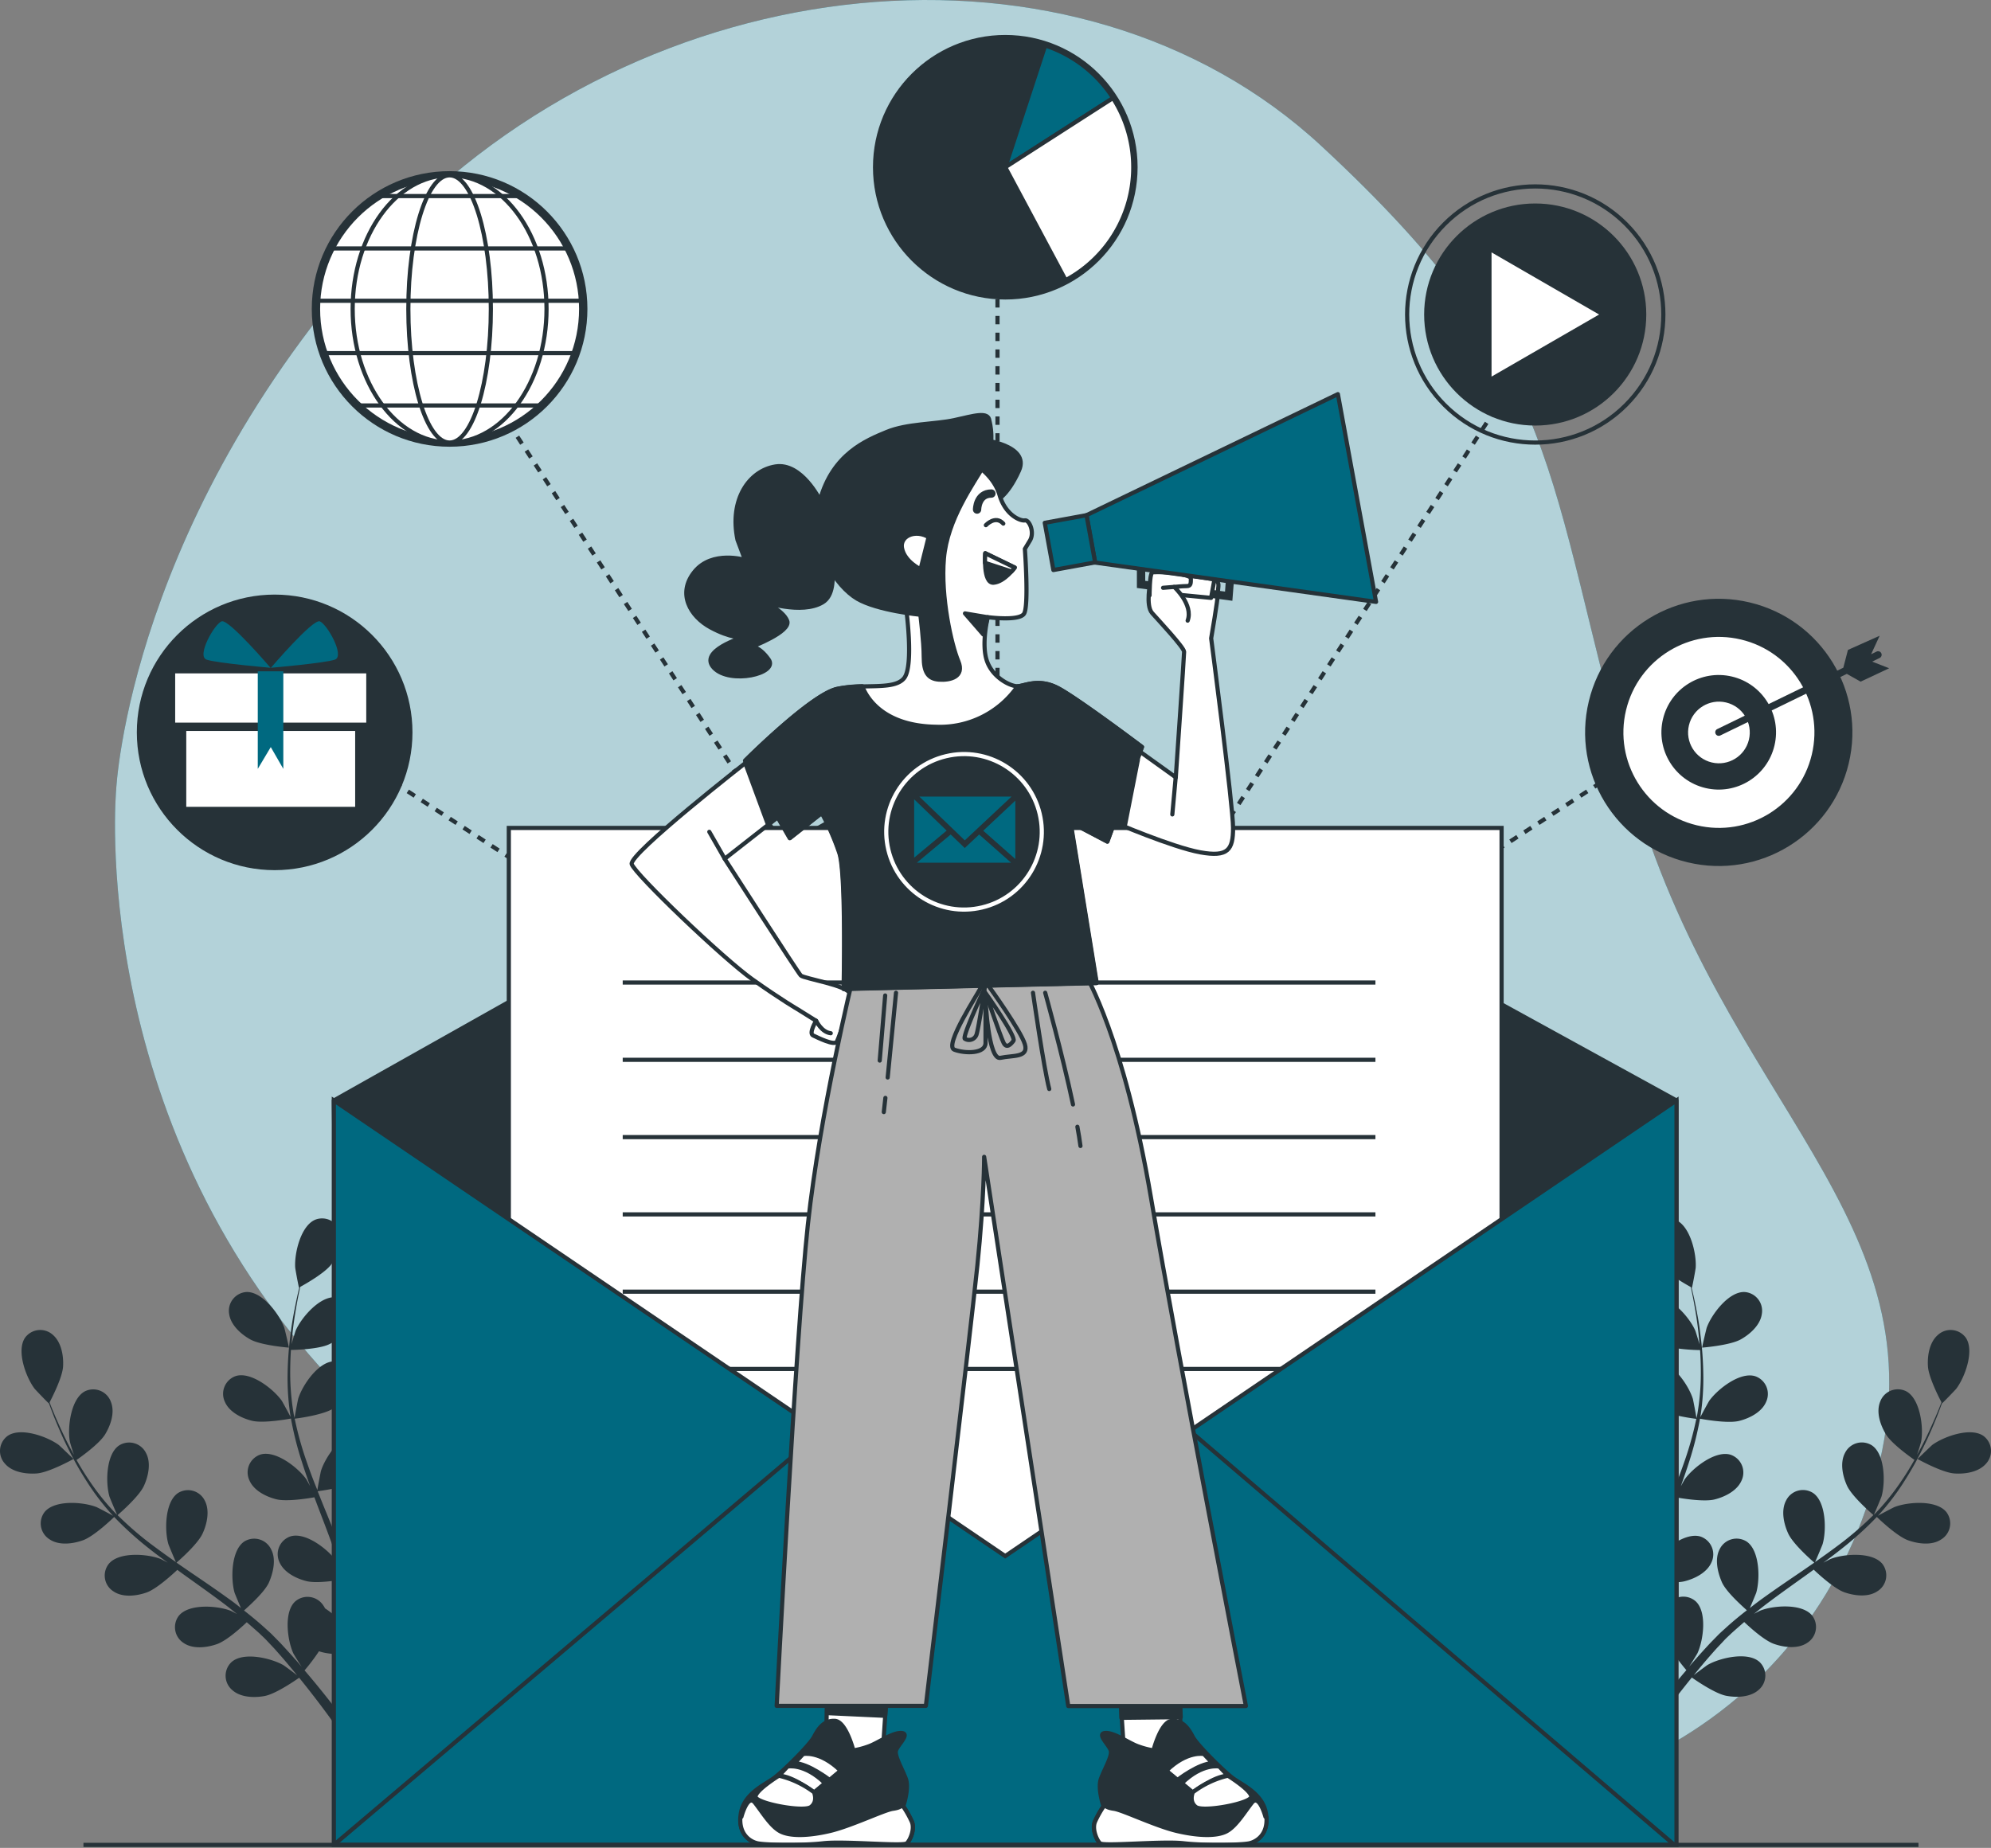 <svg xmlns="http://www.w3.org/2000/svg" width="477.752" height="443.514" viewBox="0 0 477.752 443.514">
  <rect x="0" y="0" width="477.752" height="443.514" fill="#808080" stroke="none"/>
  <g id="Email_campaign-bro" data-name="Email campaign-bro" transform="translate(-10.286 -21.011)">
    <g id="freepik--background-simple--inject-77">
      <path id="Path_18820" data-name="Path 18820" d="M38.16,210.57S30.94,289,89.6,351.89s148.49,81.68,221,98.83,133.78-14.83,150-75.93-37.29-88.79-58.71-165S386.1,110.6,327.44,56.13,165.13,11.77,103.18,78,38.16,210.57,38.16,210.57Z" fill="#006980"/>
      <path id="Path_18821" data-name="Path 18821" d="M38.16,210.57S30.94,289,89.6,351.89s148.49,81.68,221,98.83,133.78-14.83,150-75.93-37.29-88.79-58.71-165S386.1,110.6,327.44,56.13,165.13,11.77,103.18,78,38.16,210.57,38.16,210.57Z" fill="#fff" opacity="0.7"/>
    </g>
    <g id="freepik--Plants--inject-77">
      <path id="Path_18822" data-name="Path 18822" d="M19.09,374.66c3-.22,8.82-3.47,8.83-3.47s-3.31-3.2-3.55-3.38c-2.73-2-9.19-4.35-12.29-2.14a4.5,4.5,0,0,0-.57,6.68C13.28,374.38,16.56,374.84,19.09,374.66Z" fill="#263238"/>
      <path id="Path_18823" data-name="Path 18823" d="M30.16,390.71c2.7-.95,7.17-5.26,7.52-5.61a79.813,79.813,0,0,0,7.87,7.18c1.61,1.29,3.27,2.55,5,3.79-.86-.45-1.62-.85-1.73-.89-3.17-1.24-10-1.77-12.43,1.18A4.5,4.5,0,0,0,37.57,403c2.24,1.49,5.53,1.07,7.92.22s6.32-4.45,7.34-5.42c.65.47,1.29.95,1.94,1.41,3.13,2.24,6.27,4.46,9.28,6.73,1.06.8,2.07,1.63,3.09,2.45-.76-.4-1.4-.73-1.5-.77-3.17-1.24-10-1.77-12.43,1.18a4.51,4.51,0,0,0,1.22,6.6c2.24,1.48,5.53,1.06,7.92.22s5.94-4.11,7.15-5.25c1,.87,2,1.74,3,2.64.63.62,1.28,1.18,1.88,1.84l1.81,1.92c1.1,1.25,2.25,2.54,3.29,3.8.74.87,1.42,1.7,2.11,2.55-1-.81-3.13-2.35-3.31-2.46-3-1.7-9.63-3.27-12.46-.71a4.5,4.5,0,0,0,.2,6.7c2,1.8,5.31,1.89,7.8,1.42,2.75-.53,7.64-3.95,8.25-4.38,1.13,1.4,2.23,2.78,3.24,4.09,2.73,3.52,5,6.65,6.75,9.18l2.24-1.18c-1.86-2.56-4.28-5.78-7.22-9.4-1.15-1.43-2.41-2.93-3.71-4.46a47.49,47.49,0,0,0,3.46-4.59c2.71,1,8.28.81,9,.79.18,1.8.33,3.54.45,5.2.32,4.31.48,8.09.57,11.12l2.43-1.29c-.15-2.84-.38-6.22-.75-10-.17-1.83-.39-3.77-.64-5.77.7-.2,6.45-1.88,8.57-3.7,1.94-1.65,3.94-4.29,3.78-7a4.51,4.51,0,0,0-5.11-4.35c-3.75.61-6.72,6.8-7.23,10.16,0,.2-.12,2.39-.15,3.77-.1-.81-.2-1.6-.31-2.44-.23-1.66-.5-3.31-.78-5.08q-.25-1.27-.51-2.58c-.15-.87-.42-1.76-.63-2.65-.52-2.06-1.16-4.11-1.84-6.17,1.45-.19,6.59-1,8.76-2.31s4.54-3.65,4.79-6.32a4.52,4.52,0,0,0-4.39-5.08c-3.8,0-7.67,5.71-8.69,9-.06.21-.53,2.62-.76,3.95-.42-1.24-.83-2.47-1.3-3.7-1.34-3.56-2.82-7.12-4.27-10.68l-1.31-3.27c.52-.07,6.65-.86,9.08-2.36,2.16-1.34,4.54-3.65,4.78-6.32A4.51,4.51,0,0,0,96,365.08c-3.81,0-7.68,5.71-8.69,8.95-.08.25-.74,3.72-.87,4.61-1-2.4-1.89-4.81-2.71-7.21A80,80,0,0,1,81,361.51c.24,0,6.65-.83,9.14-2.37,2.15-1.34,4.53-3.65,4.78-6.32a4.51,4.51,0,0,0-4.38-5.08c-3.81,0-7.68,5.71-8.69,8.95-.08.26-.8,4-.88,4.68a3.155,3.155,0,0,0-.14-.59,58.549,58.549,0,0,1-.91-10.28c0-1.9.06-3.72.18-5.49,1.21,0,6.73-.2,9.13-1.34s4.9-3.13,5.45-5.76a4.52,4.52,0,0,0-3.8-5.53c-3.79-.38-8.26,4.83-9.63,7.95-.07.17-.64,2-1,3.29.07-.79.12-1.62.2-2.38.29-2.87.74-5.47,1.15-7.78.24-1.31.49-2.48.73-3.58,1.18-.65,5.87-3.3,7.44-5.38s2.92-5,2.18-7.62A4.51,4.51,0,0,0,86,313.73c-3.54,1.4-5.1,8.09-4.88,11.48,0,.3.85,4.85.91,4.81h.07c-.25,1.05-.51,2.18-.77,3.43-.46,2.3-1,4.9-1.32,7.77a79.8,79.8,0,0,0-.71,9.31,58.79,58.79,0,0,0,.7,10.43s0,.08,0,.12c-.5-1-2-3.74-2.14-3.93-2-2.78-7.37-7-11-5.87a4.51,4.51,0,0,0-2.62,6.17c1.05,2.47,4,3.94,6.49,4.56,2.78.69,8.88-.44,9.37-.53a79.139,79.139,0,0,0,2.6,10.32c.63,2,1.32,3.94,2,5.9-.46-.85-.88-1.6-.95-1.7-2-2.78-7.37-7-11-5.87a4.51,4.51,0,0,0-2.62,6.17c1.05,2.48,4,3.94,6.48,4.56s7.73-.23,9.11-.48c.29.75.56,1.5.85,2.25,1.37,3.6,2.76,7.18,4,10.73.44,1.25.83,2.5,1.23,3.75-.41-.75-.77-1.38-.83-1.47-2-2.78-7.38-7-11-5.87a4.51,4.51,0,0,0-2.63,6.17c1.06,2.47,4,3.94,6.49,4.56s7.22-.16,8.86-.44c.37,1.29.74,2.58,1,3.85.18.87.42,1.7.56,2.58s.3,1.74.45,2.59c.22,1.66.47,3.37.65,5,.13,1.13.24,2.21.35,3.29-.43-1.25-1.31-3.68-1.41-3.88a17.59,17.59,0,0,0-6-6.44,5.69,5.69,0,0,0-.52-.85,4.51,4.51,0,0,0-6.66-.81c-2.8,2.58-1.85,9.38-.43,12.47.09.18,1.22,2.05,2,3.22-.54-.62-1-1.23-1.61-1.86-1.1-1.26-2.24-2.49-3.45-3.81l-1.85-1.88c-.6-.63-1.32-1.23-2-1.86-1.57-1.42-3.23-2.79-4.93-4.12,1.1-1,5-4.45,6-6.77s1.77-5.54.5-7.91A4.5,4.5,0,0,0,68.89,391c-3.16,2.13-3.26,9-2.32,12.27.06.2,1,2.47,1.54,3.7-1-.79-2-1.59-3.12-2.36-3.08-2.23-6.28-4.39-9.45-6.55l-2.9-2c.4-.34,5.07-4.38,6.27-7,1.06-2.31,1.77-5.54.5-7.91A4.49,4.49,0,0,0,53,379.36c-3.16,2.12-3.26,9-2.31,12.26.07.24,1.43,3.51,1.81,4.32-2.12-1.48-4.22-3-6.24-4.52a79.811,79.811,0,0,1-7.76-6.76c.18-.16,5.09-4.36,6.31-7,1.06-2.3,1.78-5.54.51-7.91a4.51,4.51,0,0,0-6.46-1.81c-3.16,2.13-3.26,9-2.31,12.26.07.26,1.54,3.77,1.85,4.38l-.44-.41a57.559,57.559,0,0,1-6.43-8.07c-1.07-1.58-2-3.14-2.88-4.68,1-.69,5.5-3.89,6.87-6.16s2.37-5.31,1.37-7.8a4.51,4.51,0,0,0-6.22-2.52c-3.37,1.77-4.22,8.59-3.64,11.94,0,.18.55,2,1,3.31-.38-.7-.79-1.42-1.14-2.1-1.34-2.55-2.41-5-3.34-7.11-.51-1.23-1-2.35-1.36-3.4.62-1.18,3.07-6,3.23-8.58S25,343.17,23,341.42a4.51,4.51,0,0,0-6.68.63c-2.18,3.12.21,9.56,2.27,12.27.18.24,3.38,3.57,3.41,3.51v-.07c.37,1,.78,2.11,1.24,3.29.89,2.17,1.91,4.62,3.19,7.21A79.579,79.579,0,0,0,31,376.42a59,59,0,0,0,6.33,8.31l.09.09c-1-.56-3.73-2-4-2.1-3.17-1.24-10-1.77-12.42,1.18a4.5,4.5,0,0,0,1.21,6.59C24.48,392,27.76,391.56,30.16,390.71Z" fill="#263238"/>
      <path id="Path_18824" data-name="Path 18824" d="M79.6,344.46c.07,0-1-4.5-1.1-4.78-1.15-3.2-5.26-8.7-9.07-8.57a4.52,4.52,0,0,0-4.16,5.26c.37,2.67,2.84,4.87,5.06,6.11C72.93,343.94,79.59,344.46,79.6,344.46Z" fill="#263238"/>
      <path id="Path_18825" data-name="Path 18825" d="M479.23,374.66c-3-.22-8.82-3.47-8.82-3.47s3.31-3.2,3.54-3.38c2.73-2,9.2-4.35,12.3-2.14a4.5,4.5,0,0,1,.56,6.68C485,374.38,481.76,374.84,479.23,374.66Z" fill="#263238"/>
      <path id="Path_18826" data-name="Path 18826" d="M468.17,390.71c-2.7-.95-7.17-5.26-7.53-5.61a78.684,78.684,0,0,1-7.87,7.18c-1.61,1.29-3.27,2.55-4.95,3.79.85-.45,1.62-.85,1.73-.89,3.17-1.24,10-1.77,12.42,1.18a4.5,4.5,0,0,1-1.22,6.59c-2.24,1.49-5.52,1.07-7.92.22s-6.32-4.45-7.33-5.42l-1.95,1.41c-3.13,2.24-6.26,4.46-9.27,6.73-1.06.8-2.08,1.63-3.1,2.45.76-.4,1.4-.73,1.51-.77,3.16-1.24,10-1.77,12.42,1.18a4.51,4.51,0,0,1-1.22,6.6c-2.24,1.48-5.53,1.06-7.92.22s-5.94-4.11-7.15-5.25c-1,.87-2,1.74-3,2.64-.64.62-1.29,1.18-1.89,1.84s-1.21,1.28-1.8,1.92c-1.11,1.25-2.25,2.54-3.3,3.8-.73.87-1.42,1.7-2.11,2.55,1.05-.81,3.13-2.35,3.32-2.46,2.94-1.7,9.63-3.27,12.45-.71a4.5,4.5,0,0,1-.2,6.7c-2,1.8-5.3,1.89-7.8,1.42-2.74-.53-7.63-3.95-8.24-4.38-1.14,1.4-2.23,2.78-3.25,4.09-2.72,3.52-5,6.65-6.75,9.18L404,435.73c1.86-2.56,4.29-5.78,7.22-9.4,1.15-1.43,2.41-2.93,3.72-4.46a48.724,48.724,0,0,1-3.47-4.59c-2.71,1-8.28.81-9,.79-.17,1.8-.33,3.54-.45,5.2-.32,4.31-.48,8.09-.56,11.12l-2.44-1.29c.15-2.84.39-6.22.75-10,.18-1.83.4-3.77.64-5.77-.7-.2-6.44-1.88-8.57-3.7-1.93-1.65-3.93-4.29-3.77-7a4.5,4.5,0,0,1,5.1-4.35c3.76.61,6.72,6.8,7.23,10.16,0,.2.12,2.39.15,3.77.11-.81.2-1.6.32-2.44.22-1.66.49-3.31.78-5.08.16-.85.33-1.71.5-2.58s.42-1.76.63-2.65c.53-2.06,1.16-4.11,1.84-6.17-1.45-.19-6.59-1-8.76-2.31s-4.54-3.65-4.78-6.32a4.51,4.51,0,0,1,4.38-5.08c3.81,0,7.68,5.71,8.69,9,.07.21.53,2.62.76,3.95.42-1.24.84-2.47,1.3-3.7,1.35-3.56,2.82-7.12,4.27-10.68.45-1.09.88-2.18,1.31-3.27-.51-.07-6.65-.86-9.08-2.36-2.15-1.34-4.53-3.65-4.78-6.32a4.51,4.51,0,0,1,4.38-5.08c3.81,0,7.68,5.71,8.7,8.95.07.25.74,3.72.86,4.61,1-2.4,1.89-4.81,2.72-7.21a79.871,79.871,0,0,0,2.74-9.92c-.24,0-6.64-.83-9.13-2.37-2.16-1.34-4.54-3.65-4.79-6.32a4.52,4.52,0,0,1,4.39-5.08c3.81,0,7.67,5.71,8.69,8.95.08.26.79,4,.87,4.68a4.2,4.2,0,0,1,.14-.59,57.6,57.6,0,0,0,.91-10.28c0-1.9-.06-3.72-.18-5.49-1.21,0-6.73-.2-9.12-1.34s-4.91-3.13-5.45-5.76a4.51,4.51,0,0,1,3.8-5.53c3.79-.38,8.26,4.83,9.62,7.95.08.17.64,2,1,3.29-.07-.79-.12-1.62-.2-2.38-.29-2.87-.73-5.47-1.15-7.78-.24-1.31-.49-2.48-.73-3.58-1.17-.65-5.86-3.3-7.43-5.38s-2.92-5-2.19-7.62a4.51,4.51,0,0,1,5.92-3.15c3.54,1.4,5.1,8.09,4.88,11.48,0,.3-.85,4.85-.91,4.81h-.07c.25,1.05.52,2.18.78,3.43.46,2.3,1,4.9,1.32,7.77a79.9,79.9,0,0,1,.7,9.31,58.76,58.76,0,0,1-.69,10.43v.12c.5-1,2-3.74,2.14-3.93,2-2.78,7.37-7,11-5.87a4.5,4.5,0,0,1,2.62,6.17c-1.05,2.47-4,3.94-6.48,4.56-2.78.69-8.89-.44-9.38-.53a79.139,79.139,0,0,1-2.6,10.32c-.63,2-1.32,3.94-2,5.9.46-.85.88-1.6.95-1.7,2-2.78,7.38-7,11-5.87a4.51,4.51,0,0,1,2.63,6.17c-1.06,2.48-4,3.94-6.49,4.56s-7.73-.23-9.11-.48l-.84,2.25c-1.38,3.6-2.77,7.18-4,10.73-.44,1.25-.83,2.5-1.22,3.75.41-.75.76-1.38.82-1.47,2-2.78,7.38-7,11-5.87a4.51,4.51,0,0,1,2.62,6.17c-1.06,2.47-4,3.94-6.49,4.56s-7.22-.16-8.86-.44c-.36,1.29-.73,2.58-1,3.85-.18.87-.42,1.7-.55,2.58s-.3,1.74-.45,2.59c-.23,1.66-.47,3.37-.65,5-.14,1.13-.25,2.21-.36,3.29.43-1.25,1.32-3.68,1.41-3.88A17.54,17.54,0,0,1,410,407a4.409,4.409,0,0,1,.52-.85,4.5,4.5,0,0,1,6.65-.81c2.8,2.58,1.86,9.38.43,12.47-.09.18-1.22,2.05-2,3.22.54-.62,1.06-1.23,1.62-1.86,1.1-1.26,2.23-2.49,3.45-3.81l1.84-1.88c.61-.63,1.33-1.23,2-1.86,1.57-1.42,3.23-2.79,4.94-4.12-1.1-1-5-4.45-6-6.77s-1.78-5.54-.51-7.91A4.51,4.51,0,0,1,429.4,391c3.16,2.13,3.25,9,2.31,12.27-.06.2-1,2.47-1.54,3.7,1-.79,2.05-1.59,3.12-2.36,3.09-2.23,6.28-4.39,9.46-6.55l2.89-2c-.39-.34-5.07-4.38-6.27-7-1.06-2.31-1.77-5.54-.5-7.91a4.5,4.5,0,0,1,6.46-1.81c3.15,2.12,3.25,9,2.31,12.26-.07.24-1.43,3.51-1.82,4.32,2.13-1.48,4.23-3,6.24-4.52a78.65,78.65,0,0,0,7.76-6.76c-.18-.16-5.08-4.36-6.31-7-1.06-2.3-1.77-5.54-.5-7.91a4.5,4.5,0,0,1,6.45-1.81c3.16,2.13,3.26,9,2.31,12.26-.07.26-1.53,3.77-1.84,4.38l.44-.41a58.209,58.209,0,0,0,6.42-8.07c1.07-1.58,2-3.14,2.88-4.68-1-.69-5.5-3.89-6.86-6.16s-2.37-5.31-1.37-7.8a4.51,4.51,0,0,1,6.22-2.52c3.37,1.77,4.22,8.59,3.64,11.94,0,.18-.56,2-1,3.31.38-.7.79-1.42,1.15-2.1,1.34-2.55,2.4-5,3.33-7.11.52-1.23,1-2.35,1.37-3.4-.63-1.18-3.07-6-3.24-8.58s.35-5.81,2.38-7.56a4.51,4.51,0,0,1,6.68.63c2.18,3.12-.21,9.56-2.26,12.27-.18.24-3.39,3.57-3.42,3.51v-.07c-.36,1-.77,2.11-1.24,3.29-.88,2.17-1.9,4.62-3.19,7.21a79.578,79.578,0,0,1-4.55,8.16,57.491,57.491,0,0,1-6.33,8.31l-.09.09c1-.56,3.73-2,4-2.1,3.16-1.24,10-1.77,12.42,1.18a4.5,4.5,0,0,1-1.22,6.59C473.85,392,470.56,391.56,468.17,390.71Z" fill="#263238"/>
      <path id="Path_18827" data-name="Path 18827" d="M418.73,344.46c-.07,0,1-4.5,1.09-4.78,1.15-3.2,5.27-8.7,9.07-8.57a4.51,4.51,0,0,1,4.16,5.26c-.36,2.67-2.84,4.87-5.05,6.11C425.4,343.94,418.73,344.46,418.73,344.46Z" fill="#263238"/>
    </g>
    <g id="freepik--Icons--inject-77">
      <line id="Line_83" data-name="Line 83" x2="0.83" y2="0.55" transform="translate(92.23 200.6)" fill="none" stroke="#263238" stroke-miterlimit="10" stroke-width="1"/>
      <line id="Line_84" data-name="Line 84" x2="153.23" y2="99.63" transform="translate(94.74 202.24)" fill="none" stroke="#263238" stroke-miterlimit="10" stroke-width="1" stroke-dasharray="1.998 1.998"/>
      <path id="Path_18828" data-name="Path 18828" d="M248.81,302.42l.83.54-.54-.83" fill="none" stroke="#263238" stroke-miterlimit="10" stroke-width="1"/>
      <line id="Line_85" data-name="Line 85" x1="131.44" y1="202.1" transform="translate(116.58 98.36)" fill="none" stroke="#263238" stroke-miterlimit="10" stroke-width="1" stroke-dasharray="1.984 1.984"/>
      <line id="Line_86" data-name="Line 86" x1="0.54" y1="0.84" transform="translate(115.49 96.69)" fill="none" stroke="#263238" stroke-miterlimit="10" stroke-width="1"/>
      <line id="Line_87" data-name="Line 87" x1="0.83" y2="0.55" transform="translate(406.23 200.6)" fill="none" stroke="#263238" stroke-miterlimit="10" stroke-width="1"/>
      <line id="Line_88" data-name="Line 88" x1="153.23" y2="99.63" transform="translate(251.32 202.24)" fill="none" stroke="#263238" stroke-miterlimit="10" stroke-width="1" stroke-dasharray="1.998 1.998"/>
      <path id="Path_18829" data-name="Path 18829" d="M250.48,302.42l-.84.54.55-.83" fill="none" stroke="#263238" stroke-miterlimit="10" stroke-width="1"/>
      <line id="Line_89" data-name="Line 89" y1="202.1" x2="131.44" transform="translate(251.27 98.36)" fill="none" stroke="#263238" stroke-miterlimit="10" stroke-width="1" stroke-dasharray="1.984 1.984"/>
      <line id="Line_90" data-name="Line 90" y1="0.84" x2="0.55" transform="translate(383.25 96.69)" fill="none" stroke="#263238" stroke-miterlimit="10" stroke-width="1"/>
      <line id="Line_91" data-name="Line 91" y2="1" transform="translate(249.64 65.67)" fill="none" stroke="#263238" stroke-miterlimit="10" stroke-width="1"/>
      <line id="Line_92" data-name="Line 92" y2="232.28" transform="translate(249.64 68.68)" fill="none" stroke="#263238" stroke-miterlimit="10" stroke-width="1" stroke-dasharray="2.011 2.011"/>
      <line id="Line_93" data-name="Line 93" y2="1" transform="translate(249.64 301.96)" fill="none" stroke="#263238" stroke-miterlimit="10" stroke-width="1"/>
      <circle id="Ellipse_571" data-name="Ellipse 571" cx="30.75" cy="30.75" r="30.75" transform="translate(220.76 30.4)" fill="#263238" stroke="#263238" stroke-miterlimit="10" stroke-width="2"/>
      <path id="Path_18830" data-name="Path 18830" d="M251.51,61.15l25.88-16.6a30.82,30.82,0,0,0-16.3-12.62Z" fill="#006980" stroke="#263238" stroke-miterlimit="10" stroke-width="1"/>
      <path id="Path_18831" data-name="Path 18831" d="M251.51,61.15,266,88.26a30.75,30.75,0,0,0,11.35-43.71Z" fill="#fff" stroke="#263238" stroke-miterlimit="10" stroke-width="1"/>
      <circle id="Ellipse_572" data-name="Ellipse 572" cx="30.74" cy="30.74" r="30.74" transform="translate(335.204 96.495) rotate(-45)" fill="none" stroke="#263238" stroke-miterlimit="10" stroke-width="1"/>
      <circle id="Ellipse_573" data-name="Ellipse 573" cx="26.65" cy="26.65" r="26.65" transform="translate(352.02 69.85)" fill="#263238"/>
      <path id="Path_18832" data-name="Path 18832" d="M394,96.5,368.19,81.59V111.4Z" fill="#fff"/>
      <circle id="Ellipse_574" data-name="Ellipse 574" cx="32.08" cy="32.08" r="32.08" transform="matrix(0.233, -0.972, 0.972, 0.233, 384.055, 220.504)" fill="#263238"/>
      <circle id="Ellipse_575" data-name="Ellipse 575" cx="22.91" cy="22.91" r="22.91" transform="matrix(0.232, -0.973, 0.973, 0.232, 395.143, 213.775)" fill="#fff"/>
      <circle id="Ellipse_576" data-name="Ellipse 576" cx="13.75" cy="13.75" r="13.75" transform="translate(406.148 206.972) rotate(-76.64)" fill="#263238"/>
      <circle id="Ellipse_577" data-name="Ellipse 577" cx="7.4" cy="7.4" r="7.4" transform="matrix(0.231, -0.973, 0.973, 0.231, 413.844, 202.304)" fill="#fff"/>
      <path id="Path_18833" data-name="Path 18833" d="M463.6,181.4l-4.08-1.59,1.78-.87a.85.85,0,1,0-.74-1.53l-1.29.63,2.05-4.44-7.61,3.4-1.11,4.27L422.35,196a.85.85,0,0,0-.39,1.14.83.83,0,0,0,1.13.39l30.35-14.78,3.31,1.87Z" fill="#263238"/>
      <circle id="Ellipse_578" data-name="Ellipse 578" cx="32.07" cy="32.07" r="32.07" transform="translate(86.1 63.09)" fill="#fff" stroke="#263238" stroke-miterlimit="10" stroke-width="2"/>
      <ellipse id="Ellipse_579" data-name="Ellipse 579" cx="23.26" cy="32.07" rx="23.26" ry="32.07" transform="translate(94.91 63.09)" fill="#fff" stroke="#263238" stroke-miterlimit="10" stroke-width="1"/>
      <ellipse id="Ellipse_580" data-name="Ellipse 580" cx="9.9" cy="32.07" rx="9.9" ry="32.07" transform="translate(108.27 63.09)" fill="#fff" stroke="#263238" stroke-miterlimit="10" stroke-width="1"/>
      <line id="Line_94" data-name="Line 94" x2="34.55" transform="translate(101.18 68.07)" fill="none" stroke="#263238" stroke-miterlimit="10" stroke-width="1"/>
      <line id="Line_95" data-name="Line 95" x2="57.17" transform="translate(89.56 80.64)" fill="none" stroke="#263238" stroke-miterlimit="10" stroke-width="1"/>
      <line id="Line_96" data-name="Line 96" x2="63.92" transform="translate(86.26 93.2)" fill="none" stroke="#263238" stroke-miterlimit="10" stroke-width="1"/>
      <line id="Line_97" data-name="Line 97" x2="60.63" transform="translate(87.67 105.77)" fill="none" stroke="#263238" stroke-miterlimit="10" stroke-width="1"/>
      <line id="Line_98" data-name="Line 98" x2="44.29" transform="translate(96.31 118.33)" fill="none" stroke="#263238" stroke-miterlimit="10" stroke-width="1"/>
      <circle id="Ellipse_581" data-name="Ellipse 581" cx="32.07" cy="32.07" r="32.07" transform="translate(44.12 164.72)" fill="#263238" stroke="#263238" stroke-miterlimit="10" stroke-width="2"/>
      <rect id="Rectangle_5081" data-name="Rectangle 5081" width="42.53" height="34.03" transform="translate(53.98 181.63)" fill="#fff" stroke="#263238" stroke-miterlimit="10" stroke-width="2"/>
      <rect id="Rectangle_5082" data-name="Rectangle 5082" width="47.85" height="13.82" transform="translate(51.32 181.63)" fill="#fff" stroke="#263238" stroke-miterlimit="10" stroke-width="2"/>
      <path id="Path_18834" data-name="Path 18834" d="M75.2,181.29s-10-11.71-11.71-11.15-6.13,8.36-3.62,9.2S75.2,181.29,75.2,181.29Z" fill="#006980"/>
      <path id="Path_18835" data-name="Path 18835" d="M75.29,181.29s10-11.71,11.71-11.15,6.14,8.36,3.63,9.2S75.29,181.29,75.29,181.29Z" fill="#006980"/>
      <path id="Path_18836" data-name="Path 18836" d="M78.27,205.55l-3.01-5.23-3.12,5.23V182.13h6.13Z" fill="#006980"/>
    </g>
    <g id="freepik--Mail--inject-77">
      <path id="Path_18837" data-name="Path 18837" d="M90.39,285.14l159.14-89.57,163.04,89.57V414.99H92.35Z" fill="#263238" stroke="#263238" stroke-linecap="round" stroke-linejoin="round" stroke-width="1"/>
      <rect id="Rectangle_5083" data-name="Rectangle 5083" width="238.22" height="211.86" transform="translate(132.38 219.73)" fill="#fff" stroke="#263238" stroke-miterlimit="10" stroke-width="1"/>
      <line id="Line_99" data-name="Line 99" x2="180.62" transform="translate(159.71 256.83)" fill="none" stroke="#263238" stroke-miterlimit="10" stroke-width="1"/>
      <line id="Line_100" data-name="Line 100" x2="180.62" transform="translate(159.71 275.38)" fill="none" stroke="#263238" stroke-miterlimit="10" stroke-width="1"/>
      <line id="Line_101" data-name="Line 101" x2="180.62" transform="translate(159.71 293.93)" fill="none" stroke="#263238" stroke-miterlimit="10" stroke-width="1"/>
      <line id="Line_102" data-name="Line 102" x2="180.62" transform="translate(159.71 312.48)" fill="none" stroke="#263238" stroke-miterlimit="10" stroke-width="1"/>
      <line id="Line_103" data-name="Line 103" x2="180.62" transform="translate(159.71 331.03)" fill="none" stroke="#263238" stroke-miterlimit="10" stroke-width="1"/>
      <line id="Line_104" data-name="Line 104" x2="180.62" transform="translate(159.71 349.58)" fill="none" stroke="#263238" stroke-miterlimit="10" stroke-width="1"/>
      <path id="Path_18838" data-name="Path 18838" d="M412.57,463.81H90.39V285.14l161.1,109.35L412.57,285.14Z" fill="#006980" stroke="#263238" stroke-miterlimit="10" stroke-width="1"/>
      <line id="Line_105" data-name="Line 105" y1="99.21" x2="117.14" transform="translate(90.39 364.6)" fill="none" stroke="#263238" stroke-miterlimit="10" stroke-width="1"/>
      <line id="Line_106" data-name="Line 106" x1="116.27" y1="99.37" transform="translate(295.79 364.44)" fill="none" stroke="#263238" stroke-miterlimit="10" stroke-width="1"/>
    </g>
    <g id="freepik--Character--inject-77">
      <path id="Path_18839" data-name="Path 18839" d="M286.33,160.67s-1.21,5.66.41,7.48,7.68,8.29,7.68,9.3-2,30.13-2,30.13l-9.3-6.67-5.66,17.39s14.15,6.07,20.83,7.28,7.88-.61,7.88-5.86-5.26-45.5-5.26-45.5,1.62-9.3,1.62-10.92.61-2.43-.81-3.24-12.94-2-12.94-2S286.33,159.05,286.33,160.67Z" fill="#fff" stroke="#263238" stroke-linecap="round" stroke-linejoin="round" stroke-width="1"/>
      <path id="Path_18840" data-name="Path 18840" d="M283.33,203.36l-3.07,15.58-2.82-.64Z" fill="#263238" stroke="#263238" stroke-linecap="round" stroke-linejoin="round" stroke-width="1"/>
      <path id="Path_18841" data-name="Path 18841" d="M306,165.21l-22.91-3.08v-5.71a1,1,0,0,1,2,0v4L304.24,163l.33-4.62a1,1,0,1,1,1.95.14Z" fill="#263238"/>
      <path id="Path_18842" data-name="Path 18842" d="M288.36,163.3l12.53,1.21.81-4.45-12.94-2.02Z" fill="#fff" stroke="#263238" stroke-linecap="round" stroke-linejoin="round" stroke-width="1"/>
      <path id="Path_18843" data-name="Path 18843" d="M286.13,163.91s0-5.06.61-5.46,9.3.2,9.3,1.41,0,1.82-1,1.82-3,.2-3,.2,4.65,4.25,3.23,8.09" fill="#fff" stroke="#263238" stroke-linecap="round" stroke-linejoin="round" stroke-width="1"/>
      <line id="Line_107" data-name="Line 107" x1="0.81" y2="8.9" transform="translate(291.59 207.58)" fill="none" stroke="#263238" stroke-linecap="round" stroke-linejoin="round" stroke-width="1"/>
      <path id="Path_18844" data-name="Path 18844" d="M189.71,203.7s-28.58,22.3-27.84,24.71,21.94,22.68,28.95,27.65,10.88,7.2,10.88,7.2l4.42,2.76s-1.84,3-.73,3.51,5.16,2.58,5.71,1.47,3.51-9.4,3.14-11.43-11.07-3.69-11.8-4.43-18.26-28-18.26-28l13.65-10.69Z" fill="#fff" stroke="#263238" stroke-linecap="round" stroke-linejoin="round" stroke-width="1"/>
      <path id="Path_18845" data-name="Path 18845" d="M189.22,204.44l5.19,14.07,3.42-2.09Z" fill="#263238" stroke="#263238" stroke-linecap="round" stroke-linejoin="round" stroke-width="1"/>
      <path id="Path_18846" data-name="Path 18846" d="M206.12,266s1.3,2.77,3.51,3" fill="none" stroke="#263238" stroke-linecap="round" stroke-linejoin="round" stroke-width="1"/>
      <line id="Line_108" data-name="Line 108" x1="3.69" y1="6.45" transform="translate(180.49 220.66)" fill="none" stroke="#263238" stroke-linecap="round" stroke-linejoin="round" stroke-width="1"/>
      <path id="Path_18847" data-name="Path 18847" d="M208.71,429.02l-.3,16.39,13.43.29,1.19-17.86Z" fill="#fff" stroke="#263238" stroke-linecap="round" stroke-linejoin="round" stroke-width="1"/>
      <path id="Path_18848" data-name="Path 18848" d="M208.76,428.13v4.05l13.93.65.32-4.21Z" fill="#263238" stroke="#263238" stroke-linecap="round" stroke-linejoin="round" stroke-width="1"/>
      <path id="Path_18849" data-name="Path 18849" d="M215.05,441.13s-1.77-6.94-4.43-7.09-4,1.92-5,3.84-7.53,8.41-9.75,10-7.08,3.69-7.82,8.41,2.06,6.65,4,7.09,10.63.59,15.8,0,19.26.81,20.08,0,1.92-3.4,1.18-5.17a24,24,0,0,0-2.07-3.69s1.48-4.28.59-6.64-2.66-5.32-2.36-6.65,3.54-4.13,1.33-4.28-5.76,2.51-8,3.25A19.412,19.412,0,0,1,215.05,441.13Z" fill="#263238" stroke="#263238" stroke-linecap="round" stroke-linejoin="round" stroke-width="1"/>
      <path id="Path_18850" data-name="Path 18850" d="M224.5,455.15c-2.07.3-10,4.13-15.06,5.32s-9.44,1.32-11.81.14-4.43-4.72-6.2-6.94-3.24,3.4-3.24,3.4l-.25.11c-.3,4.11,2.28,5.82,4.08,6.24s10.63.59,15.8,0,19.26.81,20.08,0,1.92-3.4,1.18-5.17a24,24,0,0,0-2.07-3.69C226.13,454.41,226.57,454.86,224.5,455.15Z" fill="#fff" stroke="#263238" stroke-linecap="round" stroke-linejoin="round" stroke-width="1"/>
      <path id="Path_18851" data-name="Path 18851" d="M203,442s4-.88,9,4l-2.65,2.21s-5.17-4-8.42-4Z" fill="#fff" stroke="#263238" stroke-linecap="round" stroke-linejoin="round" stroke-width="1"/>
      <path id="Path_18852" data-name="Path 18852" d="M199.26,445s4-.89,9,4l-2.65,2.22s-5.17-4-8.42-4Z" fill="#fff" stroke="#263238" stroke-linecap="round" stroke-linejoin="round" stroke-width="1"/>
      <line id="Line_109" data-name="Line 109" y1="3.39" x2="4.13" transform="translate(210.92 441.13)" fill="none" stroke="#263238" stroke-linecap="round" stroke-linejoin="round" stroke-width="1"/>
      <path id="Path_18853" data-name="Path 18853" d="M205.61,451.17s1,2.21-.74,3.54-13.44-.89-13.29-2.51,5.61-5,5.61-5a22.591,22.591,0,0,1,8.42,3.97Z" fill="#fff" stroke="#263238" stroke-linecap="round" stroke-linejoin="round" stroke-width="1"/>
      <path id="Path_18854" data-name="Path 18854" d="M293.42,429.02l.29,16.39-13.43.29-1.18-17.86Z" fill="#fff" stroke="#263238" stroke-linecap="round" stroke-linejoin="round" stroke-width="1"/>
      <path id="Path_18855" data-name="Path 18855" d="M279.36,430.88v2.43l14.25-.16-.16-3.56-14.41-.16Z" fill="#263238" stroke="#263238" stroke-linecap="round" stroke-linejoin="round" stroke-width="1"/>
      <path id="Path_18856" data-name="Path 18856" d="M287.07,441.13s1.77-6.94,4.43-7.09,4,1.92,5,3.84,7.53,8.41,9.74,10,7.09,3.69,7.82,8.41-2.06,6.65-4,7.09-10.63.59-15.8,0-19.26.81-20.07,0-1.92-3.4-1.19-5.17a24,24,0,0,1,2.07-3.69s-1.48-4.28-.59-6.64,2.66-5.32,2.36-6.65-3.54-4.13-1.33-4.28,5.76,2.51,8,3.25A19.228,19.228,0,0,0,287.07,441.13Z" fill="#263238" stroke="#263238" stroke-linecap="round" stroke-linejoin="round" stroke-width="1"/>
      <path id="Path_18857" data-name="Path 18857" d="M277.62,455.15c2.07.3,10,4.13,15.06,5.32s9.45,1.32,11.81.14,4.43-4.72,6.2-6.94,3.25,3.4,3.25,3.4l.24.11c.3,4.11-2.28,5.82-4.08,6.24s-10.63.59-15.8,0-19.26.81-20.07,0-1.92-3.4-1.19-5.17a24,24,0,0,1,2.07-3.69C276,454.41,275.55,454.86,277.62,455.15Z" fill="#fff" stroke="#263238" stroke-linecap="round" stroke-linejoin="round" stroke-width="1"/>
      <path id="Path_18858" data-name="Path 18858" d="M299.17,442s-4-.88-9,4l2.66,2.21s5.16-4,8.41-4Z" fill="#fff" stroke="#263238" stroke-linecap="round" stroke-linejoin="round" stroke-width="1"/>
      <path id="Path_18859" data-name="Path 18859" d="M302.86,445s-4-.89-9,4l2.66,2.22s5.16-4,8.41-4Z" fill="#fff" stroke="#263238" stroke-linecap="round" stroke-linejoin="round" stroke-width="1"/>
      <line id="Line_110" data-name="Line 110" x1="4.13" y1="3.39" transform="translate(287.07 441.13)" fill="none" stroke="#263238" stroke-linecap="round" stroke-linejoin="round" stroke-width="1"/>
      <path id="Path_18860" data-name="Path 18860" d="M296.52,451.17s-1,2.21.73,3.54,13.44-.89,13.29-2.51-5.61-5-5.61-5A22.51,22.51,0,0,0,296.52,451.17Z" fill="#fff" stroke="#263238" stroke-linecap="round" stroke-linejoin="round" stroke-width="1"/>
      <path id="Path_18861" data-name="Path 18861" d="M214.88,256s-7.81,31.89-10.74,58.91-7.49,115.53-7.49,115.53h35.8s10.74-89.83,12.37-105.77,1.62-26,1.62-26l20.18,131.81h42.63s-16.27-83.64-22.78-122-15.62-53.37-15.62-53.37Z" fill="#b0b0b0" stroke="#263238" stroke-linecap="round" stroke-linejoin="round" stroke-width="1"/>
      <path id="Path_18862" data-name="Path 18862" d="M245.47,258.31c-.31.93-8.79,13.67-6.19,14.64s7.49,1,7.49-1.62V260.91s.65,14.65,3.58,14,6.83,0,5.86-3.26S247.75,258,247.75,258,246.44,255.38,245.47,258.31Z" fill="#b0b0b0" stroke="#263238" stroke-linecap="round" stroke-linejoin="round" stroke-width="1"/>
      <path id="Path_18863" data-name="Path 18863" d="M246.81,259.38s7.38,10.48,6.67,11.43-1.67,1.9-2.38.48S246.81,259.38,246.81,259.38Z" fill="none" stroke="#263238" stroke-miterlimit="10" stroke-width="1"/>
      <path id="Path_18864" data-name="Path 18864" d="M246.57,258.19s-5.48,11.67-4.76,12.14a1.9,1.9,0,0,0,2.85-1.19C245.14,267.48,246.57,258.19,246.57,258.19Z" fill="none" stroke="#263238" stroke-miterlimit="10" stroke-width="1"/>
      <path id="Path_18865" data-name="Path 18865" d="M268.81,291.45c.3,1.65.56,3.21.74,4.61" fill="none" stroke="#263238" stroke-linecap="round" stroke-linejoin="round" stroke-width="1"/>
      <path id="Path_18866" data-name="Path 18866" d="M261.09,259.29s4.06,14.5,6.67,26.81" fill="none" stroke="#263238" stroke-linecap="round" stroke-linejoin="round" stroke-width="1"/>
      <path id="Path_18867" data-name="Path 18867" d="M258.16,259.29s2.6,18.22,3.9,23.1" fill="none" stroke="#263238" stroke-linecap="round" stroke-linejoin="round" stroke-width="1"/>
      <path id="Path_18868" data-name="Path 18868" d="M222.74,284.52c-.14,1.26-.26,2.41-.38,3.4" fill="none" stroke="#263238" stroke-linecap="round" stroke-linejoin="round" stroke-width="1"/>
      <path id="Path_18869" data-name="Path 18869" d="M225.29,259.29s-1.08,11.13-2,20.33" fill="none" stroke="#263238" stroke-linecap="round" stroke-linejoin="round" stroke-width="1"/>
      <line id="Line_111" data-name="Line 111" x1="1.31" y2="15.62" transform="translate(221.38 259.94)" fill="none" stroke="#263238" stroke-linecap="round" stroke-linejoin="round" stroke-width="1"/>
      <path id="Path_18870" data-name="Path 18870" d="M245.49,126.5s12.13,1.21,9.3,7.48-5.66,7.48-6.27,7.48-5.46-7.48-5.46-7.48Z" fill="#263238" stroke="#263238" stroke-linecap="round" stroke-linejoin="round" stroke-width="1"/>
      <path id="Path_18871" data-name="Path 18871" d="M244.07,132.36s4.65,2.63,6.07,7.48,5.05,6.27,6.07,6.07,2.42,2.83,1.21,4.85l-1.21,2s1,13.75-.21,15.57-8.69.81-8.69.81-1.62,6.47-.2,10.52,5.66,6.06,7.28,6.06,5.05-2,9.7.41,20.22,14.15,20.22,14.15L276,223l-8.9-4.65,6.27,38.62-60.66,1.42s.61-27.5-1-32.56a59.39,59.39,0,0,0-4.25-9.7l-7.68,6.06-10.72-18.6s15.77-15.77,22-17.19,13.75.41,16.18-2.63.4-17.39.4-17.39-5.86-2-9.3-12.33,8.29-21,8.29-21S231.94,127.51,244.07,132.36Z" fill="#fff" stroke="#263238" stroke-linecap="round" stroke-linejoin="round" stroke-width="1"/>
      <path id="Path_18872" data-name="Path 18872" d="M247.31,169.16l-5.47-.92,4.39,5.05Z" fill="#263238" stroke="#263238" stroke-linecap="round" stroke-linejoin="round" stroke-width="1"/>
      <path id="Path_18873" data-name="Path 18873" d="M244.74,143.31s0-3.84,3.44-3.84" fill="none" stroke="#263238" stroke-linecap="round" stroke-linejoin="round" stroke-width="2"/>
      <path id="Path_18874" data-name="Path 18874" d="M253.78,157.23l-7.08-3.44s-.6,7.28,2,7.08S253.78,157.23,253.78,157.23Z" fill="#263238" stroke="#263238" stroke-linecap="round" stroke-linejoin="round" stroke-width="1"/>
      <path id="Path_18875" data-name="Path 18875" d="M246.85,147.06s2.28-2.47,4.18-.38" fill="none" stroke="#263238" stroke-linecap="round" stroke-linejoin="round" stroke-width="1"/>
      <path id="Path_18876" data-name="Path 18876" d="M246.65,156.1l6.36,2.07a11.194,11.194,0,0,0,.77-.94l-7.08-3.43S246.62,154.83,246.65,156.1Z" fill="#fff" stroke="#263238" stroke-linecap="round" stroke-linejoin="round" stroke-width="1"/>
      <path id="Path_18877" data-name="Path 18877" d="M207.07,141.06s-4.45-9.1-10.72-8.09-11.12,7.88-9.1,17.59c0,0,1,2.63,1.82,4.85,0,0-7.88-2.42-12.13,2.83s-1,10.72,3.84,13.35,7.69,2.43,7.69,2.43-10.72,3.23-6.88,7.28,15.57,1.41,13.14-2-4.24-3-4.24-3,9.7-3.64,8.69-6.27-5.86-4.65-5.86-4.65,9.3,3.24,14.36.2.6-16,.6-16Z" fill="#263238" stroke="#263238" stroke-linecap="round" stroke-linejoin="round" stroke-width="1"/>
      <path id="Path_18878" data-name="Path 18878" d="M247.71,122.05s1.62,5.66-1.21,10.51-8.9,13.15-9.71,22.45,1.82,20.83,3.44,24.67-2,4.65-4.65,4.45-3.64-1.82-3.64-5.46-.81-10.11-.81-10.11-10.31-1-15.16-3.85-11.93-12.53-8.9-23.65,11.12-14.36,16-16.38,11.53-1.82,16.18-2.83S247.51,119.62,247.71,122.05Z" fill="#263238" stroke="#263238" stroke-linecap="round" stroke-linejoin="round" stroke-width="1"/>
      <path id="Path_18879" data-name="Path 18879" d="M233,150.36l-1.82,7.28s-3.84-1.82-4.45-5.06,4-4.85,7.28-2" fill="#fff" stroke="#263238" stroke-linecap="round" stroke-linejoin="round" stroke-width="1"/>
      <line id="Line_112" data-name="Line 112" x1="2.63" y2="0.21" transform="translate(289.37 161.88)" fill="none" stroke="#263238" stroke-linecap="round" stroke-linejoin="round" stroke-width="1"/>
      <path id="Path_18880" data-name="Path 18880" d="M273.08,156.04l67.4,9.43-9.16-49.86L271,144.66Z" fill="#006980" stroke="#263238" stroke-linecap="round" stroke-linejoin="round" stroke-width="1"/>
      <rect id="Rectangle_5084" data-name="Rectangle 5084" width="10.18" height="11.52" transform="translate(260.982 146.494) rotate(-10.36)" fill="#006980" stroke="#263238" stroke-linecap="round" stroke-linejoin="round" stroke-width="1"/>
      <path id="Path_18881" data-name="Path 18881" d="M284.31,200.3s-15.57-11.73-20.22-14.15-8-.46-9.63-.41A22.64,22.64,0,0,1,235,195.45c-13.3-.17-17-7.57-17.8-9.73a32.449,32.449,0,0,0-6.06.63c-6.27,1.42-22,17.19-22,17.19l10.72,18.6,7.68-6.06a59.388,59.388,0,0,1,4.25,9.7c1.62,5.06,1,32.56,1,32.56l60.66-1.42-6.27-38.62L276,223Z" fill="#263238" stroke="#263238" stroke-linecap="round" stroke-linejoin="round" stroke-width="1"/>
      <circle id="Ellipse_582" data-name="Ellipse 582" cx="18.66" cy="18.66" r="18.66" transform="translate(219.137 206.829) rotate(-13.39)" fill="none" stroke="#fff" stroke-miterlimit="10" stroke-width="1"/>
      <path id="Path_18882" data-name="Path 18882" d="M253.01,212.2H230.88l10.91,10.51Z" fill="#006980"/>
      <path id="Path_18883" data-name="Path 18883" d="M246.22,220.39l7.7,6.8V213.17Z" fill="#006980"/>
      <path id="Path_18884" data-name="Path 18884" d="M237.44,220.37l-7.8-7.52v14.02Z" fill="#006980"/>
      <path id="Path_18885" data-name="Path 18885" d="M245.24,221.3l-3.46,3.25-3.37-3.25-8.12,6.77H252.9Z" fill="#006980"/>
    </g>
    <g id="freepik--Floor--inject-77">
      <line id="Line_113" data-name="Line 113" x2="440.32" transform="translate(30.31 463.81)" fill="none" stroke="#263238" stroke-miterlimit="10" stroke-width="1"/>
    </g>
  </g>
</svg>
